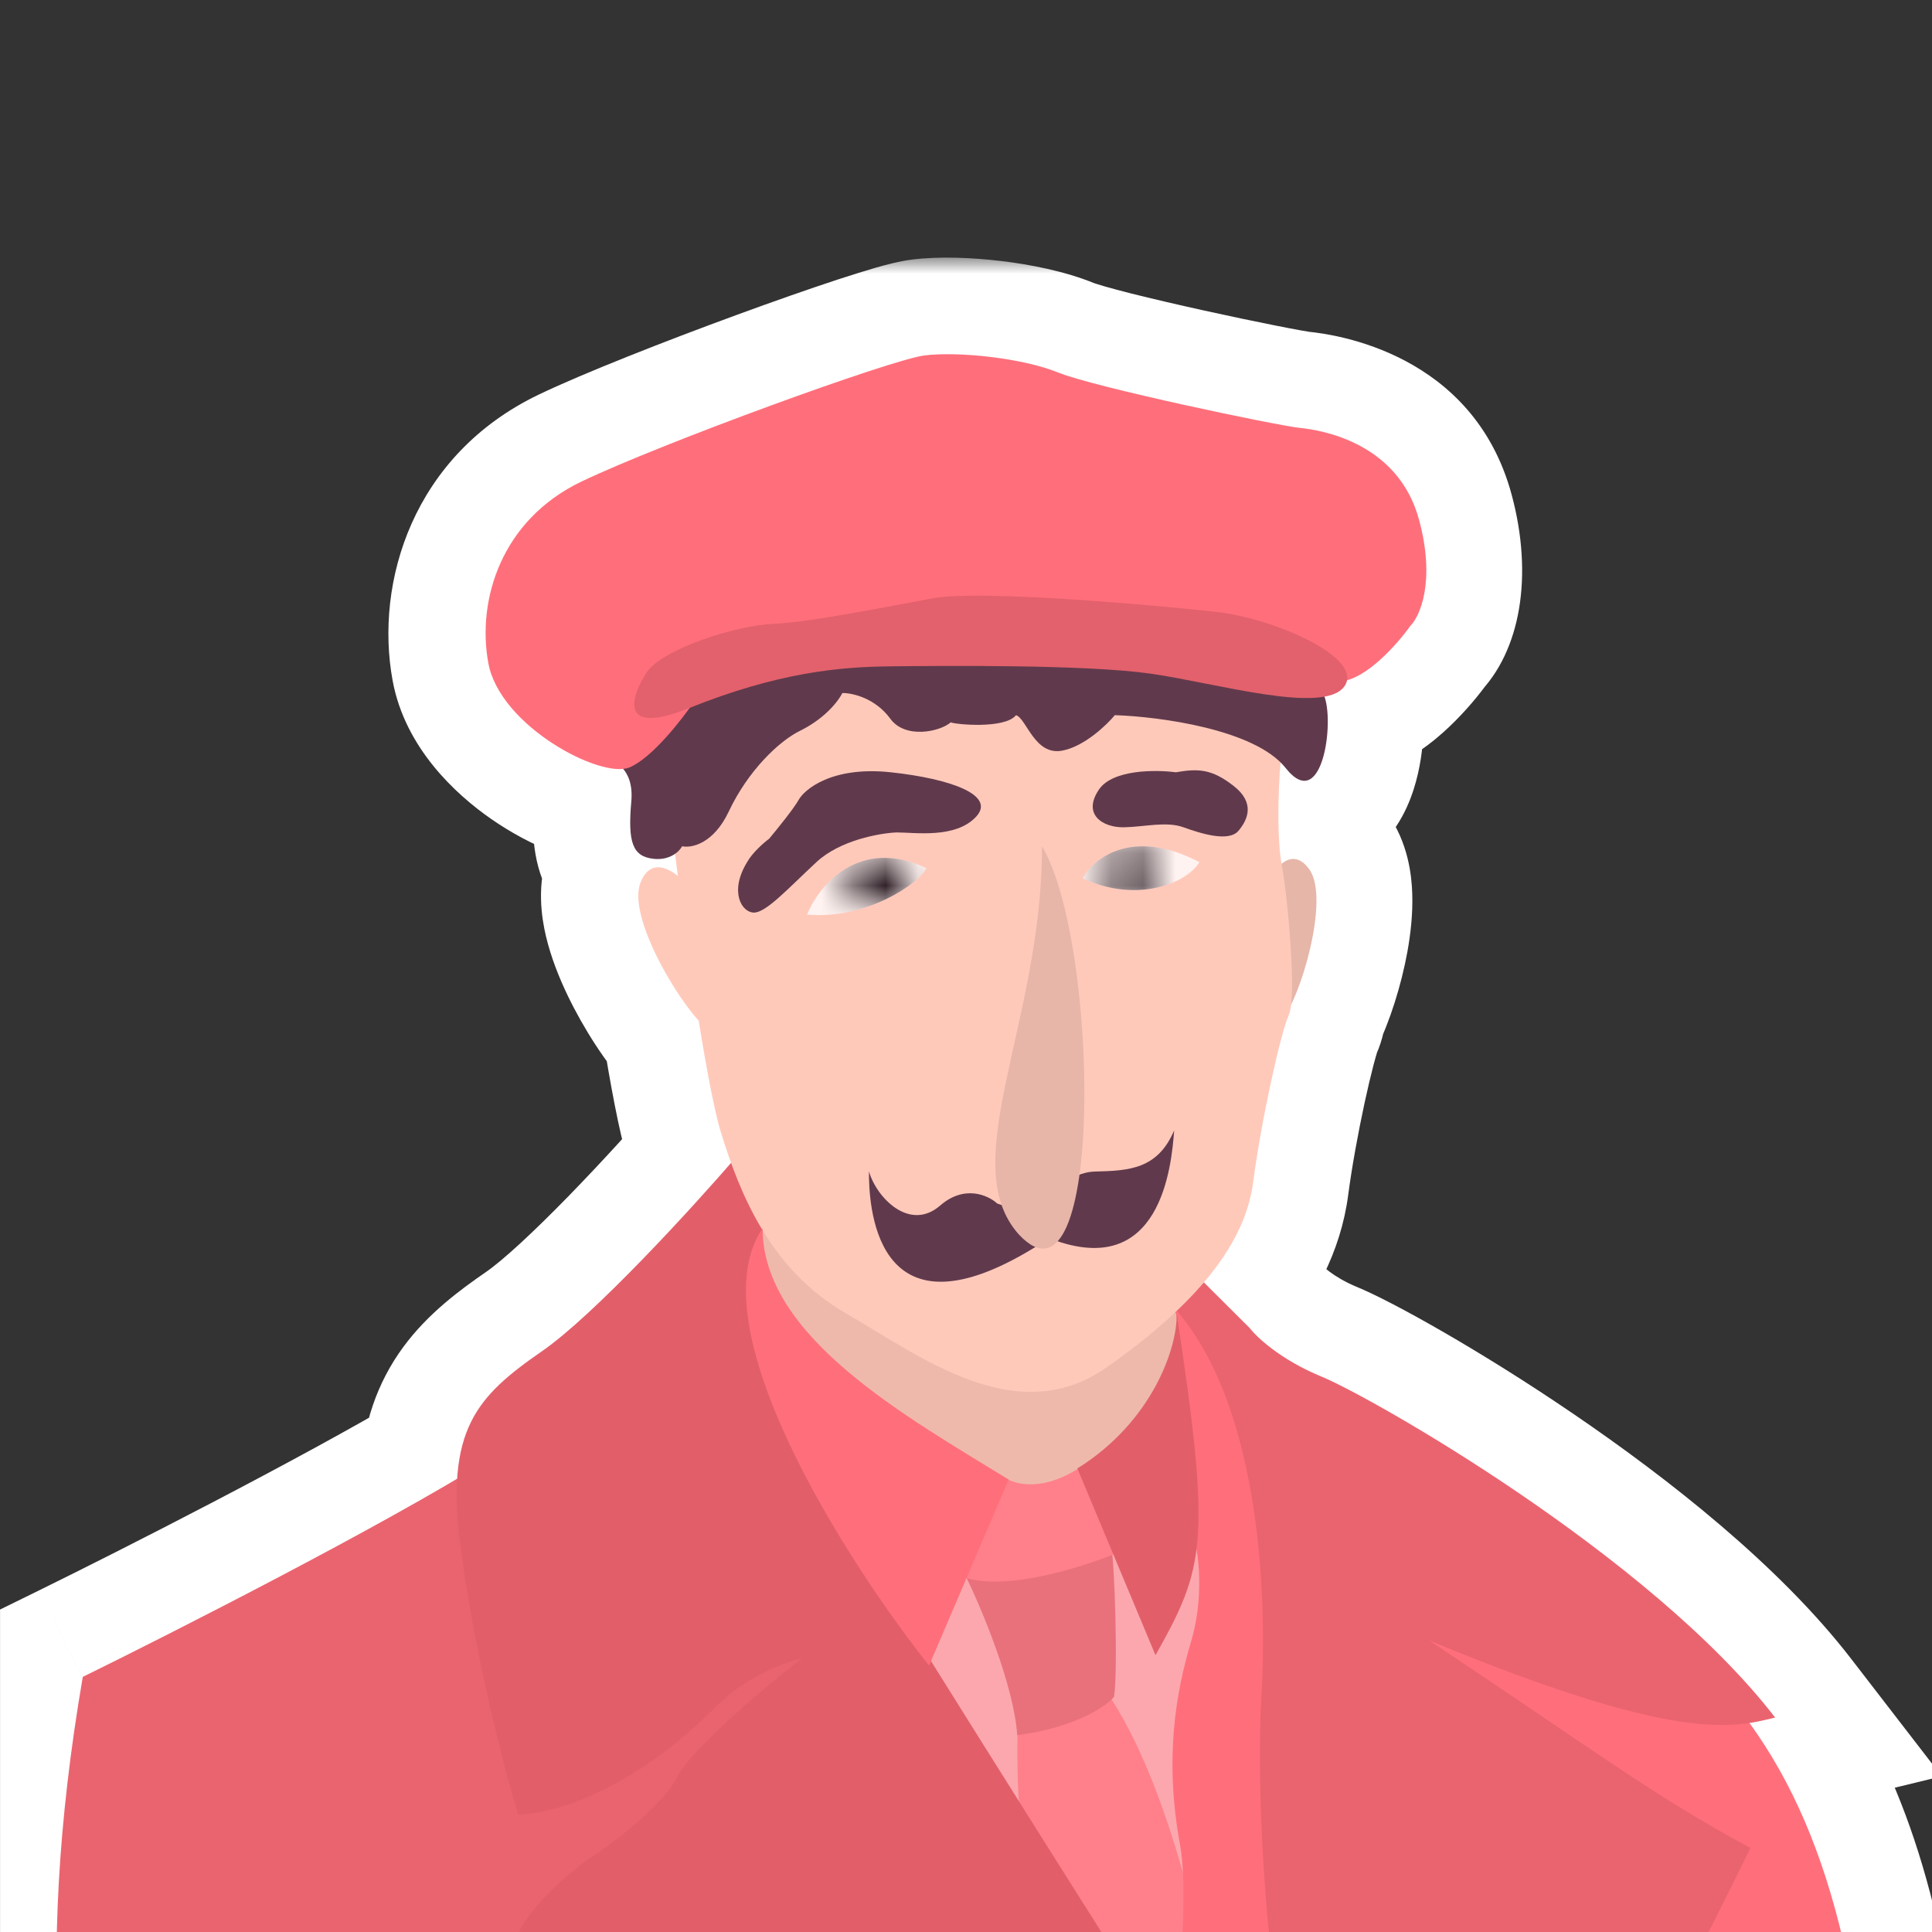 <svg width="60" height="60" viewBox="0 0 60 60" fill="none" xmlns="http://www.w3.org/2000/svg">
<rect x="0" y="0" width="60" height="60" fill="#333333" stroke="none"/>
<g clip-path="url(#clip0)">
<mask id="path-1-outside-1" maskUnits="userSpaceOnUse" x="-0.451" y="8" width="63" height="82" fill="black">
<rect fill="white" x="-0.451" y="8" width="63" height="82"/>
<path fill-rule="evenodd" clip-rule="evenodd" d="M41.812 21.126C42.564 20.924 43.419 19.943 43.775 19.441C44.08 19.136 44.562 18.049 44.049 16.145C43.407 13.765 41.063 13.361 40.349 13.289C39.635 13.216 33.964 12.026 32.846 11.571C31.729 11.116 29.736 10.909 28.691 11.038C27.646 11.167 20.526 13.765 18.037 14.955C15.548 16.145 14.782 18.634 15.144 20.595C15.484 22.434 18.263 23.991 19.333 23.879C19.507 24.085 19.627 24.404 19.584 24.885C19.47 26.168 19.625 26.598 20.272 26.67C20.568 26.703 20.79 26.622 20.941 26.517C20.968 26.729 20.997 26.958 21.029 27.202C20.648 26.897 20.131 26.72 19.865 27.423C19.486 28.421 20.883 30.835 21.677 31.697C21.914 33.169 22.159 34.489 22.363 35.151C22.458 35.462 22.563 35.785 22.683 36.115C21.297 37.707 18.387 40.873 16.805 41.966C15.225 43.058 14.301 43.925 14.175 45.925C10.684 47.99 5.111 50.819 2.549 52.077C2.549 88.183 27.184 89.382 39.501 85.468L38.792 83.699H40.966L40.877 85.127H45.514C45.524 84.825 45.543 84.511 45.569 84.188C49.137 85.545 55.836 87.053 58.636 85.732C58.636 67.997 58.424 59.193 54.311 53.51C54.582 53.468 54.812 53.412 55.028 53.359L55.107 53.34C51.231 48.315 42.574 43.389 41.012 42.748C39.761 42.234 39.011 41.533 38.792 41.247L37.366 39.826C38.253 38.788 38.76 37.76 38.895 36.719C39.144 34.81 39.749 32.078 40.003 31.519C40.034 31.45 40.057 31.341 40.073 31.202C40.574 30.196 41.206 27.784 40.639 26.997C40.336 26.576 40.026 26.624 39.777 26.825C39.631 25.989 39.674 24.478 39.748 23.677C39.805 23.733 39.857 23.79 39.904 23.85C41.027 25.27 41.422 22.502 41.112 21.636C41.393 21.584 41.606 21.485 41.726 21.32C41.771 21.257 41.8 21.192 41.812 21.126Z"/>
</mask>
<path fill-rule="evenodd" clip-rule="evenodd" d="M41.812 21.126C42.564 20.924 43.419 19.943 43.775 19.441C44.08 19.136 44.562 18.049 44.049 16.145C43.407 13.765 41.063 13.361 40.349 13.289C39.635 13.216 33.964 12.026 32.846 11.571C31.729 11.116 29.736 10.909 28.691 11.038C27.646 11.167 20.526 13.765 18.037 14.955C15.548 16.145 14.782 18.634 15.144 20.595C15.484 22.434 18.263 23.991 19.333 23.879C19.507 24.085 19.627 24.404 19.584 24.885C19.47 26.168 19.625 26.598 20.272 26.67C20.568 26.703 20.79 26.622 20.941 26.517C20.968 26.729 20.997 26.958 21.029 27.202C20.648 26.897 20.131 26.72 19.865 27.423C19.486 28.421 20.883 30.835 21.677 31.697C21.914 33.169 22.159 34.489 22.363 35.151C22.458 35.462 22.563 35.785 22.683 36.115C21.297 37.707 18.387 40.873 16.805 41.966C15.225 43.058 14.301 43.925 14.175 45.925C10.684 47.99 5.111 50.819 2.549 52.077C2.549 88.183 27.184 89.382 39.501 85.468L38.792 83.699H40.966L40.877 85.127H45.514C45.524 84.825 45.543 84.511 45.569 84.188C49.137 85.545 55.836 87.053 58.636 85.732C58.636 67.997 58.424 59.193 54.311 53.51C54.582 53.468 54.812 53.412 55.028 53.359L55.107 53.34C51.231 48.315 42.574 43.389 41.012 42.748C39.761 42.234 39.011 41.533 38.792 41.247L37.366 39.826C38.253 38.788 38.76 37.76 38.895 36.719C39.144 34.81 39.749 32.078 40.003 31.519C40.034 31.45 40.057 31.341 40.073 31.202C40.574 30.196 41.206 27.784 40.639 26.997C40.336 26.576 40.026 26.624 39.777 26.825C39.631 25.989 39.674 24.478 39.748 23.677C39.805 23.733 39.857 23.79 39.904 23.85C41.027 25.27 41.422 22.502 41.112 21.636C41.393 21.584 41.606 21.485 41.726 21.32C41.771 21.257 41.8 21.192 41.812 21.126Z" fill="#2C1E25"/>
<path d="M43.775 19.441L41.654 17.32L41.475 17.498L41.329 17.704L43.775 19.441ZM41.812 21.126L41.032 18.229L39.211 18.72L38.863 20.574L41.812 21.126ZM44.049 16.145L46.946 15.364L46.946 15.364L44.049 16.145ZM40.349 13.289L40.652 10.304L40.652 10.304L40.349 13.289ZM32.846 11.571L31.714 14.349L31.714 14.349L32.846 11.571ZM28.691 11.038L28.323 8.061L28.691 11.038ZM15.144 20.595L18.094 20.05L18.094 20.05L15.144 20.595ZM19.333 23.879L21.622 21.941L20.598 20.73L19.02 20.896L19.333 23.879ZM19.584 24.885L16.596 24.62L16.596 24.62L19.584 24.885ZM20.272 26.67L19.938 29.652L19.938 29.652L20.272 26.67ZM20.941 26.517L23.918 26.142L23.299 21.234L19.233 24.051L20.941 26.517ZM21.029 27.202L19.158 29.547L24.966 34.181L24.004 26.813L21.029 27.202ZM19.865 27.423L17.06 26.359L17.06 26.359L19.865 27.423ZM21.677 31.697L24.639 31.221L24.495 30.327L23.882 29.662L21.677 31.697ZM22.363 35.151L19.495 36.032L19.495 36.032L22.363 35.151ZM22.683 36.115L24.945 38.085L26.105 36.753L25.503 35.093L22.683 36.115ZM16.805 41.966L18.511 44.434L16.805 41.966ZM14.175 45.925L15.703 48.507L17.07 47.698L17.169 46.113L14.175 45.925ZM2.549 52.077L1.227 49.384L-0.451 50.208V52.077H2.549ZM39.501 85.468L40.409 88.327L43.487 87.35L42.285 84.352L39.501 85.468ZM38.792 83.699V80.699H34.357L36.007 84.815L38.792 83.699ZM40.966 83.699L43.96 83.884L44.157 80.699H40.966V83.699ZM40.877 85.127L37.883 84.942L37.685 88.127H40.877V85.127ZM45.514 85.127V88.127H48.412L48.512 85.231L45.514 85.127ZM45.569 84.188L46.635 81.384L42.901 79.964L42.578 83.946L45.569 84.188ZM58.636 85.732L59.916 88.445L61.636 87.634V85.732H58.636ZM54.311 53.51L53.855 50.544L49.002 51.291L51.881 55.268L54.311 53.51ZM55.028 53.359L54.319 50.444L54.318 50.444L55.028 53.359ZM55.107 53.34L55.816 56.255L60.303 55.164L57.483 51.508L55.107 53.34ZM41.012 42.748L42.151 39.972L42.151 39.972L41.012 42.748ZM38.792 41.247L41.175 39.424L41.052 39.264L40.91 39.122L38.792 41.247ZM37.366 39.826L35.085 37.878L33.281 39.991L35.248 41.951L37.366 39.826ZM38.895 36.719L35.92 36.332L35.92 36.332L38.895 36.719ZM40.003 31.519L42.735 32.758L42.735 32.758L40.003 31.519ZM40.073 31.202L37.388 29.864L37.153 30.336L37.093 30.86L40.073 31.202ZM40.639 26.997L43.073 25.243L43.073 25.243L40.639 26.997ZM39.777 26.825L36.822 27.341L37.698 32.36L41.661 29.159L39.777 26.825ZM39.748 23.677L41.851 21.537L37.338 17.101L36.76 23.403L39.748 23.677ZM39.904 23.85L42.258 21.99L42.258 21.99L39.904 23.85ZM41.112 21.636L40.575 18.684L37.095 19.317L38.287 22.647L41.112 21.636ZM41.726 21.32L44.154 23.081L44.154 23.081L41.726 21.32ZM41.329 17.704C41.296 17.75 41.233 17.834 41.146 17.936C41.06 18.036 40.968 18.134 40.88 18.217C40.788 18.303 40.731 18.346 40.716 18.356C40.711 18.359 40.73 18.345 40.775 18.324C40.818 18.302 40.905 18.264 41.032 18.229L42.592 24.023C43.716 23.721 44.568 22.988 45.004 22.575C45.517 22.089 45.946 21.566 46.221 21.178L41.329 17.704ZM41.153 16.926C41.31 17.51 41.274 17.815 41.263 17.883C41.256 17.92 41.256 17.893 41.292 17.814C41.31 17.774 41.342 17.713 41.392 17.636C41.44 17.564 41.524 17.45 41.654 17.32L45.896 21.563C47.232 20.227 47.622 17.872 46.946 15.364L41.153 16.926ZM40.047 16.274C40.215 16.291 40.538 16.35 40.802 16.492C40.917 16.554 40.984 16.613 41.026 16.66C41.058 16.699 41.11 16.77 41.153 16.926L46.946 15.364C45.757 10.956 41.445 10.385 40.652 10.304L40.047 16.274ZM31.714 14.349C32.221 14.556 32.992 14.762 33.655 14.93C34.395 15.117 35.262 15.318 36.102 15.503C37.674 15.85 39.474 16.215 40.047 16.274L40.652 10.304C40.692 10.308 40.633 10.302 40.396 10.26C40.195 10.224 39.931 10.174 39.617 10.111C38.99 9.987 38.2 9.822 37.396 9.644C36.589 9.466 35.785 9.279 35.124 9.113C34.793 9.029 34.513 8.954 34.294 8.891C34.051 8.82 33.965 8.787 33.978 8.793L31.714 14.349ZM29.06 14.015C29.25 13.992 29.744 13.987 30.383 14.064C31.025 14.141 31.506 14.264 31.714 14.349L33.978 8.793C33.069 8.422 31.995 8.214 31.1 8.107C30.202 7.999 29.178 7.955 28.323 8.061L29.06 14.015ZM19.331 17.662C20.436 17.133 22.721 16.228 24.938 15.415C26.028 15.016 27.06 14.654 27.872 14.387C28.279 14.254 28.613 14.15 28.861 14.079C29.173 13.989 29.19 13.999 29.06 14.015L28.323 8.061C27.931 8.109 27.497 8.228 27.21 8.31C26.859 8.411 26.445 8.541 25.999 8.687C25.104 8.981 24.005 9.367 22.873 9.782C20.646 10.598 18.127 11.587 16.743 12.249L19.331 17.662ZM18.094 20.05C17.933 19.177 18.277 18.165 19.331 17.662L16.743 12.249C12.818 14.125 11.631 18.092 12.194 21.14L18.094 20.05ZM19.02 20.896C19.282 20.868 19.44 20.902 19.442 20.903C19.462 20.907 19.429 20.902 19.345 20.869C19.172 20.804 18.928 20.68 18.676 20.505C18.423 20.329 18.236 20.153 18.126 20.016C18.009 19.87 18.062 19.877 18.094 20.05L12.194 21.14C12.58 23.229 14.155 24.67 15.253 25.433C15.872 25.863 16.544 26.223 17.205 26.475C17.776 26.693 18.679 26.964 19.645 26.863L19.02 20.896ZM22.572 25.15C22.672 24.024 22.406 22.866 21.622 21.941L17.043 25.818C16.846 25.585 16.718 25.33 16.651 25.088C16.585 24.854 16.59 24.684 16.596 24.62L22.572 25.15ZM20.606 23.689C20.736 23.703 21.128 23.765 21.562 24.06C22.042 24.386 22.315 24.819 22.446 25.164C22.555 25.45 22.552 25.635 22.55 25.578C22.549 25.538 22.549 25.412 22.572 25.15L16.596 24.62C16.542 25.225 16.459 26.301 16.839 27.299C17.076 27.921 17.502 28.555 18.189 29.023C18.831 29.459 19.485 29.601 19.938 29.652L20.606 23.689ZM19.233 24.051C19.642 23.768 20.139 23.637 20.606 23.689L19.938 29.652C20.998 29.77 21.939 29.476 22.65 28.983L19.233 24.051ZM24.004 26.813C23.973 26.573 23.944 26.349 23.918 26.142L17.965 26.893C17.992 27.108 18.022 27.342 18.055 27.59L24.004 26.813ZM22.669 28.488C22.615 28.632 22.449 28.997 22.04 29.342C21.588 29.723 21.028 29.919 20.483 29.934C19.998 29.946 19.645 29.814 19.479 29.738C19.304 29.659 19.198 29.579 19.158 29.547L22.9 24.857C22.553 24.58 21.622 23.901 20.325 23.936C19.57 23.956 18.806 24.22 18.171 24.756C17.578 25.256 17.248 25.863 17.06 26.359L22.669 28.488ZM23.882 29.662C23.834 29.61 23.7 29.445 23.518 29.167C23.346 28.903 23.174 28.603 23.036 28.313C22.89 28.01 22.819 27.799 22.796 27.699C22.785 27.653 22.798 27.69 22.8 27.794C22.803 27.89 22.797 28.15 22.669 28.488L17.06 26.359C16.642 27.459 16.824 28.52 16.957 29.083C17.114 29.743 17.371 30.377 17.626 30.909C18.122 31.943 18.825 33.03 19.472 33.731L23.882 29.662ZM25.23 34.271C25.099 33.843 24.883 32.735 24.639 31.221L18.715 32.172C18.945 33.602 19.22 35.135 19.495 36.032L25.23 34.271ZM25.503 35.093C25.406 34.824 25.316 34.55 25.23 34.271L19.495 36.032C19.6 36.375 19.721 36.748 19.862 37.136L25.503 35.093ZM18.511 44.434C19.57 43.702 20.876 42.44 21.966 41.322C23.111 40.146 24.224 38.913 24.945 38.085L20.42 34.145C19.755 34.908 18.72 36.055 17.669 37.134C16.562 38.27 15.622 39.137 15.1 39.498L18.511 44.434ZM17.169 46.113C17.202 45.596 17.308 45.455 17.36 45.384C17.486 45.214 17.747 44.962 18.511 44.434L15.1 39.498C14.283 40.062 13.293 40.79 12.53 41.825C11.693 42.961 11.274 44.253 11.181 45.737L17.169 46.113ZM3.872 54.77C6.443 53.507 12.104 50.635 15.703 48.507L12.648 43.343C9.263 45.345 3.778 48.131 1.227 49.384L3.872 54.77ZM38.592 82.609C32.908 84.415 24.602 84.942 17.875 81.164C11.408 77.532 5.549 69.418 5.549 52.077H-0.451C-0.451 70.841 6.008 81.38 14.937 86.396C23.607 91.265 33.777 90.435 40.409 88.327L38.592 82.609ZM36.007 84.815L36.716 86.584L42.285 84.352L41.576 82.583L36.007 84.815ZM40.966 80.699H38.792V86.699H40.966V80.699ZM43.871 85.313L43.96 83.884L37.971 83.513L37.883 84.942L43.871 85.313ZM45.514 82.127H40.877V88.127H45.514V82.127ZM42.578 83.946C42.549 84.31 42.528 84.67 42.515 85.023L48.512 85.231C48.52 84.979 48.536 84.712 48.559 84.43L42.578 83.946ZM57.356 83.019C57.208 83.089 56.75 83.22 55.85 83.24C55.001 83.258 53.974 83.173 52.848 82.999C50.59 82.651 48.227 81.989 46.635 81.384L44.502 86.992C46.479 87.744 49.249 88.515 51.933 88.929C53.278 89.137 54.673 89.266 55.979 89.238C57.234 89.211 58.664 89.036 59.916 88.445L57.356 83.019ZM51.881 55.268C53.498 57.502 54.492 60.526 55.034 65.431C55.579 70.362 55.636 76.819 55.636 85.732H61.636C61.636 76.909 61.587 70.097 60.998 64.772C60.406 59.42 59.238 55.2 56.742 51.751L51.881 55.268ZM54.318 50.444C54.097 50.498 53.982 50.525 53.855 50.544L54.767 56.475C55.181 56.411 55.527 56.325 55.738 56.274L54.318 50.444ZM54.398 50.425L54.319 50.444L55.737 56.274L55.816 56.255L54.398 50.425ZM39.872 45.523C40.365 45.725 42.718 46.98 45.502 48.879C48.277 50.772 51.09 53.045 52.732 55.172L57.483 51.508C55.248 48.611 51.795 45.908 48.882 43.922C45.978 41.941 43.221 40.412 42.151 39.972L39.872 45.523ZM36.409 43.07C36.99 43.829 38.193 44.833 39.872 45.523L42.151 39.972C41.773 39.817 41.489 39.641 41.301 39.502C41.208 39.433 41.146 39.378 41.115 39.349C41.074 39.31 41.104 39.332 41.175 39.424L36.409 43.07ZM35.248 41.951L36.674 43.372L40.91 39.122L39.484 37.701L35.248 41.951ZM35.92 36.332C35.88 36.643 35.708 37.148 35.085 37.878L39.648 41.774C40.798 40.427 41.64 38.876 41.87 37.106L35.92 36.332ZM37.271 30.279C37.089 30.68 36.947 31.19 36.857 31.532C36.746 31.953 36.628 32.453 36.515 32.979C36.289 34.025 36.058 35.271 35.92 36.332L41.87 37.106C41.981 36.258 42.177 35.183 42.379 34.246C42.48 33.78 42.577 33.373 42.658 33.065C42.76 32.678 42.79 32.636 42.735 32.758L37.271 30.279ZM37.093 30.86C37.093 30.858 37.094 30.847 37.097 30.829C37.1 30.812 37.105 30.782 37.114 30.743C37.122 30.704 37.136 30.646 37.158 30.574C37.18 30.503 37.215 30.401 37.271 30.279L42.735 32.758C42.97 32.24 43.031 31.739 43.053 31.544L37.093 30.86ZM38.205 28.751C37.993 28.457 37.916 28.201 37.889 28.094C37.86 27.98 37.861 27.924 37.862 27.952C37.865 28.017 37.857 28.194 37.805 28.483C37.755 28.756 37.68 29.05 37.594 29.321C37.504 29.603 37.425 29.79 37.388 29.864L42.758 32.539C43.157 31.739 43.518 30.605 43.709 29.552C43.806 29.013 43.881 28.377 43.858 27.737C43.839 27.19 43.737 26.165 43.073 25.243L38.205 28.751ZM41.661 29.159C41.45 29.33 40.816 29.761 39.871 29.661C38.878 29.556 38.351 28.953 38.205 28.751L43.073 25.243C42.624 24.62 41.79 23.831 40.505 23.695C39.267 23.563 38.353 24.119 37.892 24.491L41.661 29.159ZM36.76 23.403C36.682 24.262 36.605 26.099 36.822 27.341L42.732 26.309C42.657 25.879 42.667 24.694 42.735 23.95L36.76 23.403ZM42.258 21.99C42.127 21.824 41.989 21.673 41.851 21.537L37.645 25.816C37.62 25.792 37.587 25.757 37.551 25.71L42.258 21.99ZM38.287 22.647C38.179 22.344 38.22 22.241 38.213 22.455C38.209 22.609 38.183 22.701 38.189 22.682C38.192 22.673 38.236 22.53 38.37 22.331C38.492 22.15 38.842 21.692 39.53 21.426C40.331 21.117 41.104 21.252 41.627 21.512C42.059 21.727 42.255 21.986 42.258 21.99L37.551 25.71C37.971 26.242 39.495 27.871 41.69 27.024C42.568 26.685 43.086 26.071 43.353 25.673C43.632 25.258 43.798 24.839 43.901 24.519C44.108 23.877 44.193 23.203 44.21 22.638C44.226 22.134 44.2 21.36 43.936 20.624L38.287 22.647ZM39.297 19.559C39.575 19.176 39.901 18.956 40.133 18.839C40.355 18.728 40.523 18.694 40.575 18.684L41.648 24.587C42.233 24.481 43.367 24.167 44.154 23.081L39.297 19.559ZM38.863 20.574C38.94 20.162 39.108 19.819 39.297 19.559L44.154 23.081C44.435 22.695 44.659 22.223 44.761 21.678L38.863 20.574Z" fill="white" mask="url(#path-1-outside-1)"/>
<path d="M40.661 26.997C40.127 26.256 39.573 26.967 39.362 27.416L39.849 31.587C40.335 31.1 41.328 27.923 40.661 26.997Z" fill="#E6B6A9"/>
<path d="M19.887 27.423C20.235 26.504 21.01 27.09 21.354 27.497L22.011 31.971C21.369 31.601 19.45 28.573 19.887 27.423Z" fill="#FFC9BA"/>
<rect x="23.383" y="37.728" width="13.837" height="9.149" fill="#EEB9AB"/>
<rect x="26.923" y="47.57" width="6.541" height="10.846" fill="#FCA7AE"/>
<rect x="33.443" y="47.57" width="6.541" height="10.846" fill="#FCA7AE"/>
<path d="M58.658 85.732C58.658 62.55 58.296 54.628 49.333 48.988L42.089 48.6L43.393 83.067C44.676 84.352 54.998 87.458 58.658 85.732Z" fill="#FF6F7B"/>
<path d="M15.187 45.324C11.863 47.402 5.391 50.692 2.571 52.077C-3.642 88.224 27.205 89.382 39.523 85.468L25.872 51.409C23.695 48.515 18.511 43.246 15.187 45.324Z" fill="#EA646F"/>
<path d="M31.735 56.553C31.598 56.214 31.588 54.618 31.6 53.863C31.707 53.737 32.402 53.285 34.327 52.486C36.401 55.454 37.558 61.157 37.877 63.637L36.221 64.491C34.783 61.987 31.872 56.893 31.735 56.553Z" fill="#FF808A"/>
<path d="M36.387 40.559L36.625 40.962L37.261 43.094L38.229 52.429L39.31 63.922L41.277 79.031L40.899 85.127H45.535C45.742 79.133 49.154 68.827 50.834 64.424C51.7 62.714 53.618 58.915 54.363 57.391C51.279 55.725 49.551 54.38 44.392 50.949C52.159 54.168 53.846 53.65 55.129 53.34C51.253 48.315 42.596 43.389 41.033 42.748C39.783 42.234 39.033 41.533 38.814 41.247L37.261 39.7L36.387 40.559Z" fill="#EA646F"/>
<path d="M36.708 42.318L36.511 40.667C39.243 43.798 39.342 49.992 39.171 52.74C39 55.487 39.342 59.891 39.492 60.6C39.642 61.309 40.2 64.382 40.325 65.283C40.542 67.171 41.472 70.902 41.986 72.568L35.859 67.456C36.283 64.948 37.035 59.402 36.645 57.283C36.159 54.633 36.511 52.579 36.987 50.991C37.368 49.72 37.242 48.453 37.132 47.979L37.013 45.997L36.708 42.318Z" fill="#FF6F7B"/>
<path d="M16.827 41.966C18.462 40.836 21.517 37.49 22.84 35.959L23.688 38.065L23.616 39.161L26.503 47.725C30.784 54.602 39.846 69.043 41.846 71.792C42.653 75.816 42.334 81.406 42.074 83.699H38.099C29.841 70.426 18.178 62.416 16.413 61.422C15.001 60.627 17.001 58.676 18.178 57.8C18.93 57.316 20.549 56.12 21.008 55.213C21.468 54.306 23.797 52.358 24.904 51.498C24.387 51.622 23.136 52.09 22.271 52.967C19.637 55.627 17.189 56.346 16.087 56.346C15.849 55.606 14.757 51.617 14.297 48.015C13.836 44.414 14.783 43.379 16.827 41.966Z" fill="#E25F6A"/>
<path d="M22.384 35.151C21.917 33.628 21.224 28.614 20.936 26.298L21.671 24.218L25.562 21.304H33.965C35.944 21.775 39.882 22.843 39.807 23.348C39.714 23.979 39.626 25.915 39.807 26.872C39.988 27.829 40.278 30.96 40.025 31.519C39.771 32.078 39.166 34.81 38.917 36.719C38.669 38.629 37.168 40.496 34.369 42.463C31.569 44.429 28.594 42.127 26.255 40.776C23.916 39.425 22.969 37.056 22.384 35.151Z" fill="#FFC9BA"/>
<path d="M29.199 37.438C29.957 36.78 30.695 37.123 30.969 37.376L32.216 37.811C32.38 38.018 32.58 38.501 32.071 38.778C27.067 41.811 26.985 37.252 26.985 36.377C27.223 37.2 28.252 38.261 29.199 37.438Z" fill="#603A4C"/>
<path d="M34.017 36.383C33.177 36.403 32.68 37.109 32.537 37.459C32.537 37.599 32.561 37.999 32.656 38.483C36.056 39.762 36.382 36.212 36.465 35.105C35.952 36.31 35.067 36.357 34.017 36.383Z" fill="#603A4C"/>
<path d="M34.131 24.517C34.557 23.892 35.899 23.902 36.516 23.984C37.225 23.86 37.639 23.886 38.307 24.404C38.974 24.921 38.767 25.439 38.462 25.801C38.157 26.163 37.287 25.884 36.754 25.692C36.221 25.501 35.569 25.677 34.912 25.692C34.255 25.707 33.598 25.299 34.131 24.517Z" fill="#603A4C"/>
<path d="M25.355 26.774C26.087 26.091 27.319 25.875 27.844 25.852C28.423 25.852 29.665 26.049 30.307 25.371C30.948 24.694 29.525 24.186 27.678 23.985C25.831 23.783 24.977 24.523 24.801 24.843C24.66 25.1 24.132 25.754 23.885 26.049C23.728 26.165 23.372 26.471 23.202 26.774C22.638 27.695 23.037 28.341 23.414 28.341C23.792 28.341 24.439 27.627 25.355 26.774Z" fill="#603A4C"/>
<path d="M19.606 24.885C19.697 23.859 19.047 23.568 18.711 23.55L20.579 21.739L23.921 20.559L32.894 19.99C35.48 20.277 40.734 20.98 41.07 21.501C41.489 22.153 41.116 25.356 39.926 23.85C38.974 22.646 35.994 22.255 34.622 22.21C34.362 22.524 33.67 23.184 32.987 23.312C32.133 23.473 31.885 22.324 31.554 22.21C31.207 22.645 29.67 22.5 29.526 22.433C29.189 22.728 28.113 22.955 27.652 22.324C27.192 21.693 26.498 21.522 26.162 21.522C25.955 21.91 25.494 22.376 24.843 22.697C24.191 23.017 23.228 23.938 22.633 25.201C22.157 26.211 21.469 26.343 21.184 26.282C21.103 26.436 20.812 26.729 20.294 26.671C19.647 26.598 19.492 26.169 19.606 24.885Z" fill="#603A4C"/>
<path d="M33.623 27.276C33.963 26.655 35.163 25.685 37.246 26.774C36.873 27.42 35.316 28.072 33.623 27.276Z" fill="#FFF3F1"/>
<path d="M31.59 53.888C31.491 52.348 30.476 49.938 29.981 48.926C31.456 48.515 34.426 47.763 34.508 48.036C34.612 48.377 34.726 51.932 34.596 52.698C34.25 53.107 33.168 53.686 31.59 53.888Z" fill="#E9717B"/>
<path d="M33.742 45.433C32.447 46.381 31.485 46.111 31.166 45.857C30.843 46.532 30.128 48.095 29.846 48.952C31.175 49.469 33.722 48.647 34.829 48.17C34.729 47.762 34.372 46.642 33.742 45.433Z" fill="#FF808A"/>
<path d="M19.544 23.835C20.247 23.545 21.189 22.334 21.572 21.765L22.291 20.595L29.732 19.441C33.377 20.045 40.864 21.234 41.654 21.159C42.445 21.085 43.412 19.983 43.797 19.441C44.102 19.136 44.584 18.049 44.071 16.145C43.429 13.765 41.085 13.361 40.371 13.289C39.657 13.216 33.986 12.026 32.868 11.571C31.75 11.116 29.758 10.909 28.713 11.038C27.668 11.167 20.547 13.765 18.058 14.955C15.57 16.145 14.804 18.634 15.166 20.595C15.528 22.556 18.664 24.197 19.544 23.835Z" fill="#FF6F7B"/>
<path d="M21.396 21.992C19.181 22.882 19.597 21.622 20.082 20.88C20.579 20.15 22.861 19.421 24.009 19.374C25.158 19.328 27.507 18.846 28.987 18.577C30.467 18.308 35.952 18.8 37.768 19.002C39.585 19.203 42.389 20.435 41.748 21.32C41.106 22.204 37.768 21.211 35.735 20.921C33.714 20.633 29.265 20.677 27.676 20.693L27.647 20.694C26.084 20.709 24.165 20.88 21.396 21.992Z" fill="#E3616C"/>
<path d="M32.361 26.282C34.141 29.263 34.313 41.18 31.647 38.344C29.644 36.124 32.361 31.772 32.361 26.282Z" fill="#E7B6A9"/>
<path d="M31.326 45.95C28.13 43.984 23.683 41.516 23.683 38.147C21.613 41.185 26.267 48.465 28.853 51.725L31.326 45.95Z" fill="#FF6F7B"/>
<path d="M35.885 51.404L33.458 45.604C35.792 44.15 36.575 41.838 36.542 40.786C37.631 47.923 37.411 48.688 35.885 51.404Z" fill="#E25F6A"/>
<path d="M25.065 28.404C25.425 27.512 26.671 25.975 28.77 26.96C28.578 27.4 26.953 28.564 25.065 28.404Z" fill="#FFF3F1"/>
<mask id="mask0" mask-type="alpha" maskUnits="userSpaceOnUse" x="26" y="26" width="3" height="3">
<path d="M28.278 27.462C28.278 27.902 27.756 28.124 27.316 28.124C26.876 28.124 26.354 27.995 26.354 27.555C26.354 27.115 26.467 26.318 27.316 26.53C27.756 26.53 28.278 27.022 28.278 27.462Z" fill="#2C1E25"/>
</mask>
<g mask="url(#mask0)">
<path d="M25.065 28.403C25.425 27.512 26.671 25.974 28.77 26.96C28.578 27.399 26.954 28.564 25.065 28.403Z" fill="#2C1E25"/>
</g>
<mask id="mask1" mask-type="alpha" maskUnits="userSpaceOnUse" x="34" y="26" width="3" height="2">
<path d="M36.019 27.079C36.019 27.519 35.481 27.876 35.041 27.876C34.601 27.876 34.177 27.519 34.177 27.079C34.177 26.639 34.601 26.282 35.041 26.282C35.481 26.282 36.019 26.639 36.019 27.079Z" fill="#2C1E25"/>
</mask>
<g mask="url(#mask1)">
<path d="M33.623 27.276C33.963 26.655 35.163 25.685 37.246 26.774C36.873 27.42 35.316 28.072 33.623 27.276Z" fill="#2C1E25"/>
</g>
</g>
<defs>
<clipPath id="clip0">
<rect width="60" height="60" fill="white"/>
</clipPath>
</defs>
</svg>
